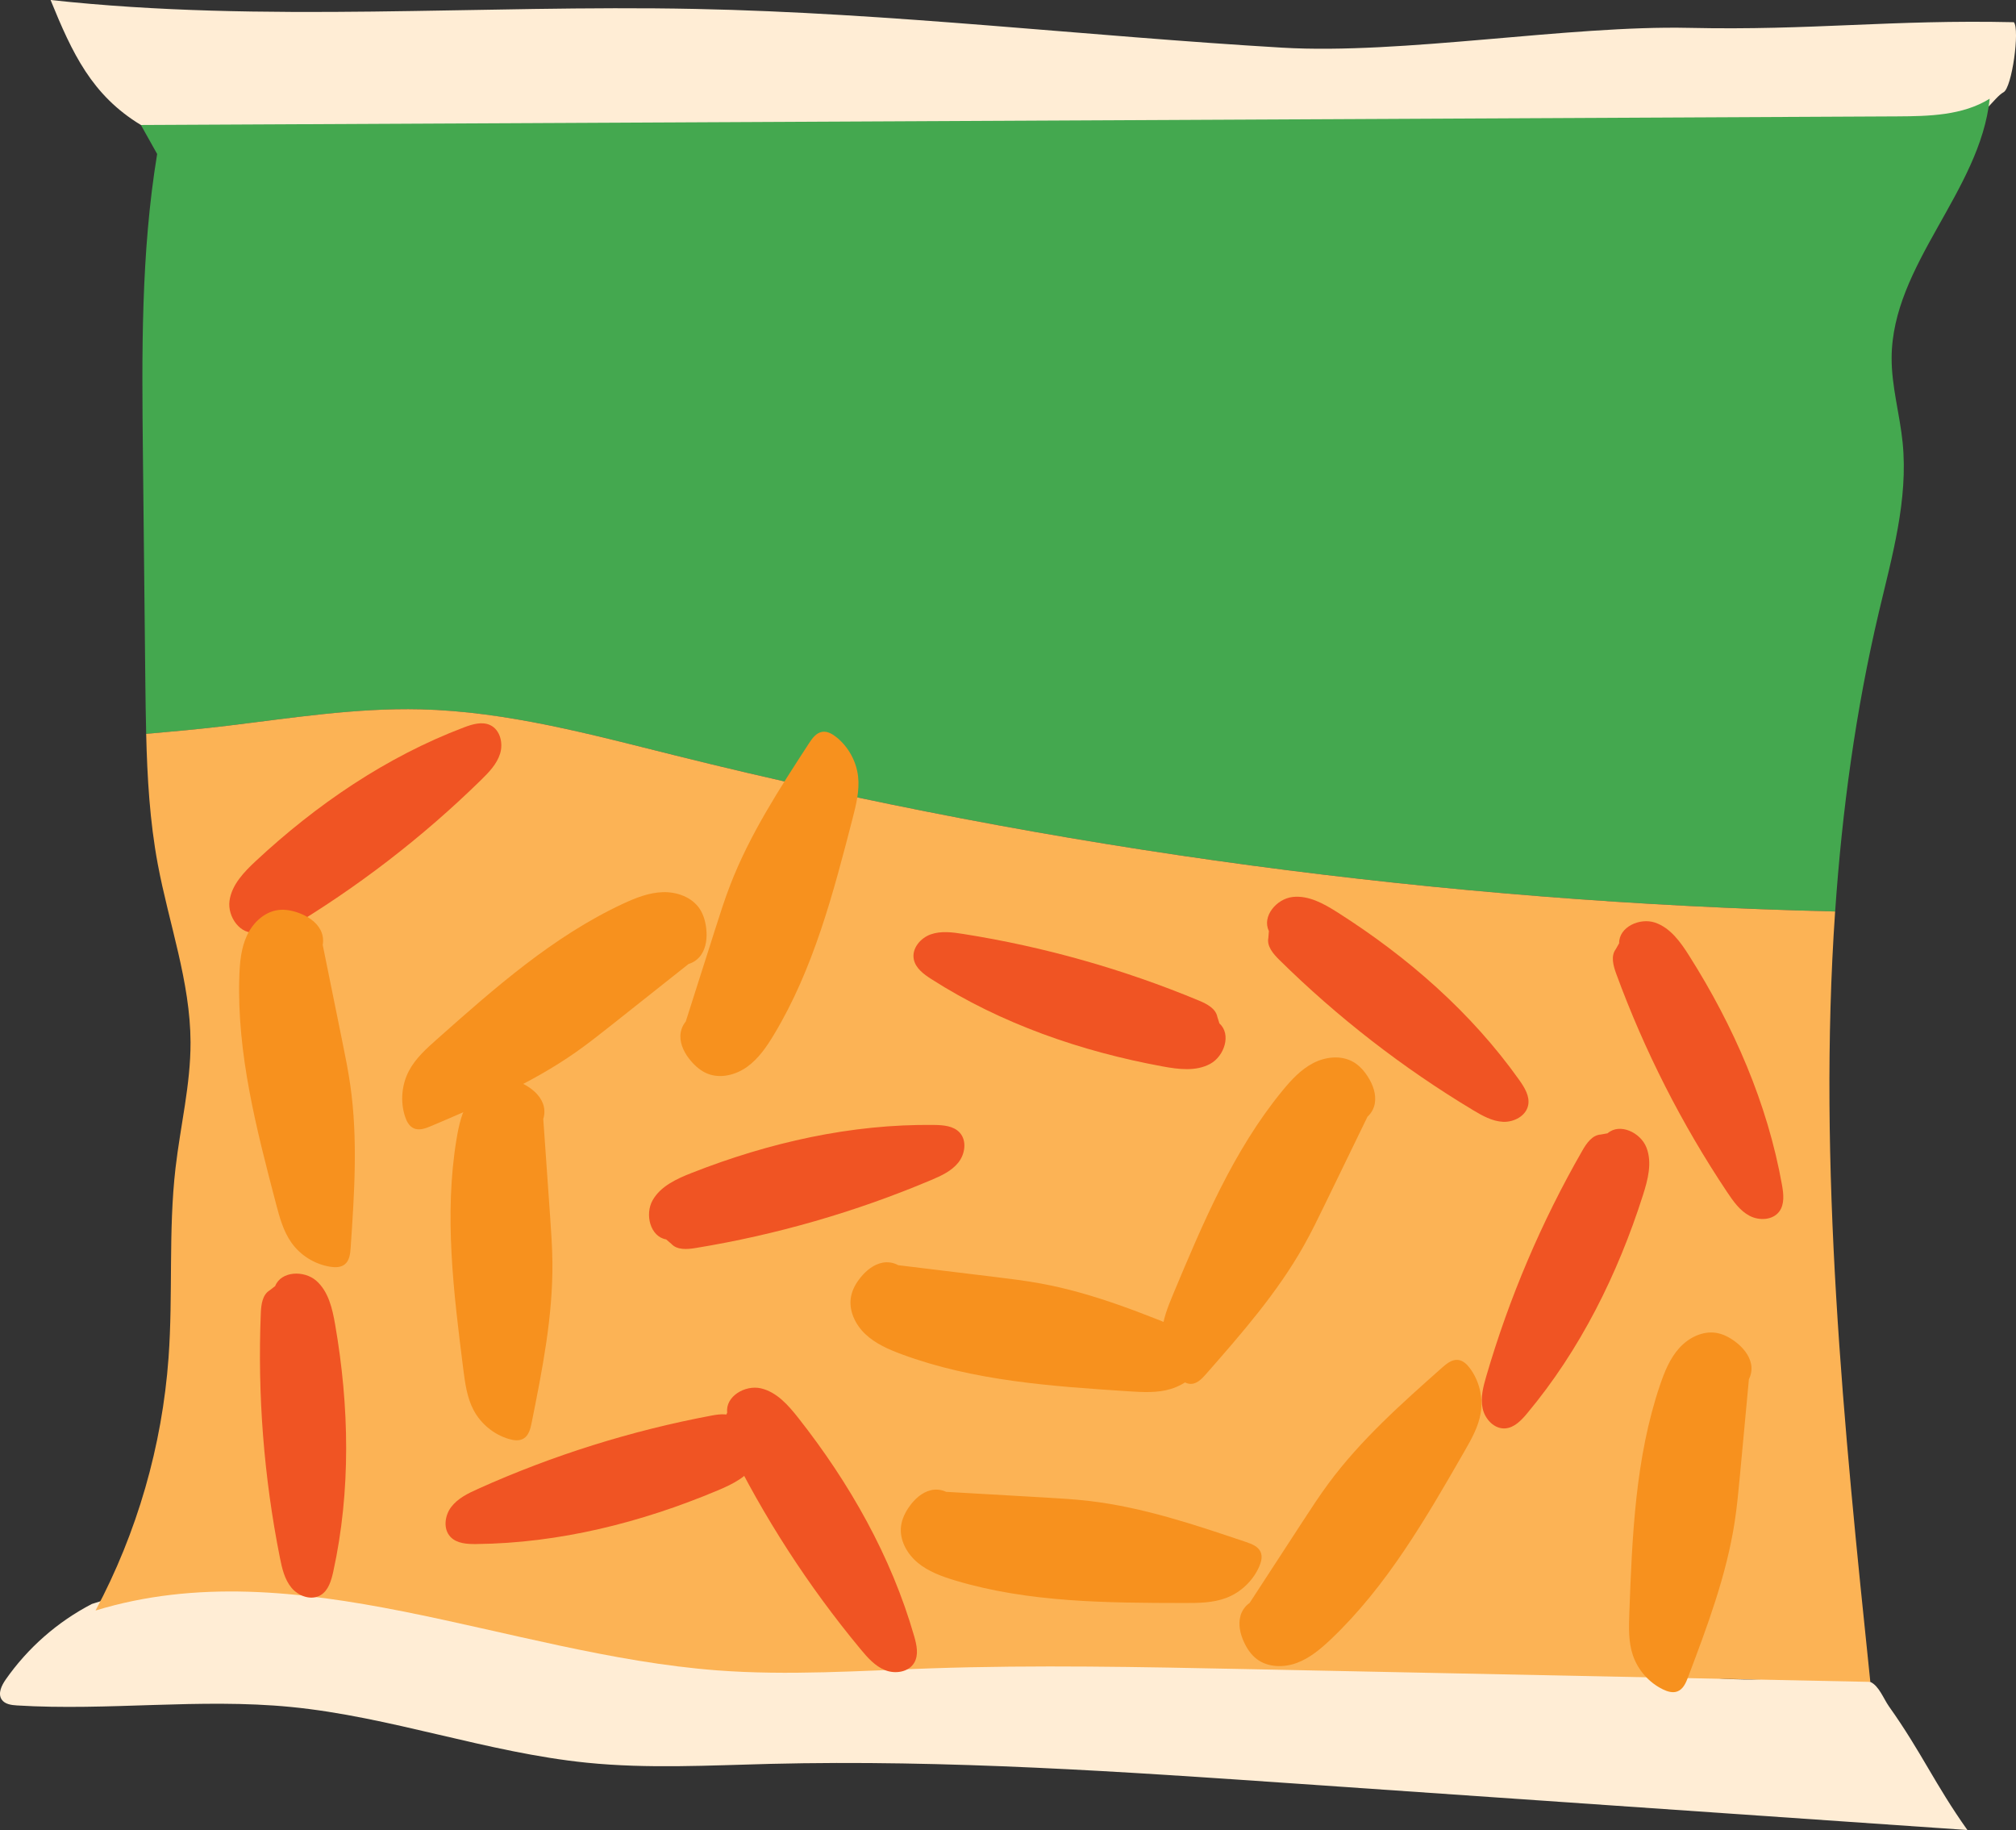 <?xml version="1.0" encoding="utf-8"?>
<!-- Generator: Adobe Illustrator 16.0.2, SVG Export Plug-In . SVG Version: 6.00 Build 0)  -->
<!DOCTYPE svg PUBLIC "-//W3C//DTD SVG 1.1//EN" "http://www.w3.org/Graphics/SVG/1.1/DTD/svg11.dtd">
<svg version="1.1" id="Layer_1" xmlns="http://www.w3.org/2000/svg" xmlns:xlink="http://www.w3.org/1999/xlink" x="0px" y="0px"
	 width="103.256px" height="93.715px" viewBox="0 0 103.256 93.715" enable-background="new 0 0 103.256 93.715"
	 xml:space="preserve">
<rect x="0" y="0" width="103.256" height="93.715" fill="#333333" stroke="none"/>
<g>
	<path fill="#FFEDD5" d="M7.218,6.401C4.704,4.881,3.699,2.721,2.59,0c10.948,1.195,22.005,0.234,33.015,0.457
		c10.045,0.204,20.042,1.394,30.071,1.984c6.136,0.361,14.687-1.15,20.832-1.014c6.305,0.139,10.336-0.43,16.64-0.29
		c0.309,0.385-0.097,3.354-0.531,3.587c-0.455,0.245-1.14,1.392-1.641,1.283c-1.552-0.336-2.947,0.409-4.464,0.879
		c-3.338,1.036-6.997,0.005-10.462,0C59.971,6.85,33.296,6.437,7.218,6.401"/>
	<path fill="#FFEDD5" d="M4.702,82.141c-1.753,0.909-3.281,2.25-4.411,3.87c-0.211,0.304-0.411,0.714-0.205,1.022
		c0.162,0.241,0.493,0.286,0.783,0.303c4.666,0.287,9.363-0.376,14.015,0.077c5.128,0.499,10.052,2.339,15.179,2.857
		c3.114,0.315,6.254,0.137,9.383,0.059c9.054-0.224,18.104,0.401,27.139,1.025c11.394,0.787,22.788,1.574,34.181,2.362
		c-1.682-2.372-2.332-3.956-4.014-6.327c-0.285-0.403-0.508-1.052-0.957-1.258c-0.664-0.304-2.545-0.62-3.254-0.45
		c-2.439,0.587-4.994,0.255-7.486-0.031c-16.235-1.863-32.628-1.611-48.969-1.495c-2.334,0.017-4.676,0.03-6.992-0.26
		c-2.052-0.258-4.067-0.752-6.105-1.104c-5.168-0.891-8.016-1.419-13.26-1.385c-1.283,0.008-3.616,0.271-4.834,0.674"/>
	<path fill="#44A84F" d="M21.531,36.326c4.437,0.107,8.767,1.292,13.073,2.366c19.422,4.839,39.379,7.508,59.389,7.986
		c0.355-5.158,1.047-10.28,2.241-15.337c0.675-2.857,1.509-5.755,1.216-8.676c-0.146-1.455-0.572-2.884-0.564-4.346
		c0.024-4.775,4.529-8.515,5.023-13.265c-1.387,0.863-3.115,0.897-4.748,0.906C67.18,6.107,37.199,6.254,7.217,6.401l0.832,1.485
		C7.213,12.959,7.265,18.133,7.32,23.274c0.041,3.899,0.082,7.797,0.124,11.695c0.009,0.871,0.022,1.742,0.043,2.614
		c1.383-0.122,2.765-0.247,4.143-0.413C14.922,36.771,18.216,36.246,21.531,36.326"/>
	<path fill="#FCB355" d="M34.604,38.691c-4.307-1.073-8.636-2.259-13.073-2.366c-3.315-0.08-6.609,0.446-9.901,0.844
		c-1.378,0.167-2.76,0.291-4.143,0.413c0.054,2.235,0.183,4.467,0.592,6.661c0.569,3.05,1.669,6.031,1.68,9.133
		c0.006,2.163-0.521,4.288-0.769,6.437c-0.373,3.222-0.123,6.486-0.358,9.721c-0.327,4.511-1.609,8.95-3.738,12.941
		c10.299-3.144,21.098,2.249,31.835,3.065c3.647,0.277,7.311,0.019,10.966-0.104c5.376-0.181,10.756-0.071,16.133,0.039
		c10.656,0.218,21.312,0.436,31.967,0.655c-1.363-13.089-2.701-26.388-1.803-39.452C73.983,46.2,54.026,43.532,34.604,38.691"/>
	<path fill="#F05423" d="M62.35,52.075c-0.081-0.429-0.535-0.665-0.939-0.833c-3.872-1.611-7.935-2.76-12.077-3.414
		c-0.553-0.088-1.133-0.164-1.661,0.021c-0.528,0.186-0.977,0.72-0.872,1.269c0.087,0.46,0.507,0.77,0.901,1.022
		c3.577,2.289,7.668,3.705,11.845,4.472c0.816,0.15,1.707,0.265,2.436-0.131c0.729-0.395,1.094-1.518,0.474-2.069"/>
	<path fill="#F05423" d="M37.104,72.661c-0.223,0.376-0.037,0.853,0.155,1.246c1.842,3.767,4.134,7.314,6.811,10.541
		c0.357,0.431,0.742,0.871,1.261,1.081c0.519,0.209,1.209,0.105,1.493-0.377c0.238-0.402,0.128-0.913-0.002-1.362
		c-1.173-4.082-3.309-7.847-5.938-11.182c-0.514-0.652-1.106-1.326-1.915-1.511c-0.809-0.185-1.824,0.417-1.723,1.24"/>
	<path fill="#F05423" d="M82.755,48.611c-0.262,0.351-0.125,0.845,0.025,1.255c1.442,3.937,3.355,7.702,5.685,11.189
		c0.312,0.466,0.647,0.944,1.142,1.206c0.495,0.261,1.192,0.229,1.525-0.22c0.277-0.376,0.221-0.895,0.139-1.356
		c-0.744-4.181-2.48-8.147-4.751-11.736c-0.442-0.701-0.963-1.433-1.748-1.701c-0.786-0.267-1.858,0.226-1.842,1.056"/>
	<path fill="#F05423" d="M13.815,66.077c-0.375,0.225-0.439,0.732-0.457,1.169c-0.171,4.19,0.157,8.4,0.976,12.513
		c0.109,0.549,0.238,1.119,0.595,1.55c0.356,0.431,1.013,0.668,1.492,0.38c0.401-0.241,0.546-0.743,0.647-1.199
		c0.91-4.149,0.823-8.477,0.097-12.661c-0.142-0.818-0.342-1.693-0.965-2.24c-0.624-0.548-1.803-0.501-2.106,0.271"/>
	<path fill="#F05423" d="M37.708,72.671c-0.303-0.315-0.812-0.263-1.242-0.183c-4.122,0.772-8.151,2.035-11.976,3.755
		c-0.51,0.229-1.037,0.483-1.377,0.927c-0.34,0.444-0.424,1.137-0.036,1.54c0.325,0.336,0.846,0.366,1.314,0.361
		c4.247-0.043,8.445-1.097,12.361-2.743c0.765-0.321,1.573-0.712,1.966-1.443c0.394-0.73,0.085-1.869-0.736-1.991"/>
	<path fill="#F05423" d="M81.987,58.1c-0.436,0.026-0.728,0.447-0.944,0.826c-2.089,3.636-3.743,7.522-4.917,11.547
		c-0.157,0.538-0.307,1.103-0.189,1.65s0.59,1.06,1.148,1.026c0.467-0.028,0.828-0.406,1.128-0.765
		c2.724-3.258,4.646-7.136,5.937-11.183c0.252-0.79,0.479-1.658,0.179-2.432s-1.367-1.278-1.992-0.732"/>
	<path fill="#F05423" d="M64.963,48.028c-0.086,0.429,0.247,0.817,0.558,1.124c2.986,2.945,6.322,5.533,9.917,7.693
		c0.479,0.288,0.988,0.577,1.547,0.603c0.559,0.025,1.176-0.301,1.285-0.85c0.091-0.459-0.183-0.903-0.453-1.285
		c-2.458-3.463-5.721-6.309-9.305-8.586c-0.7-0.445-1.482-0.886-2.307-0.792c-0.824,0.093-1.583,0.997-1.215,1.741"/>
	<path fill="#F05423" d="M13.468,47.855c0.393,0.191,0.853-0.033,1.229-0.257c3.602-2.147,6.948-4.723,9.944-7.657
		c0.4-0.392,0.807-0.811,0.973-1.346c0.166-0.534,0.005-1.213-0.498-1.457c-0.421-0.204-0.921-0.051-1.358,0.114
		c-3.971,1.506-7.547,3.945-10.655,6.84c-0.607,0.566-1.23,1.212-1.347,2.033c-0.118,0.822,0.565,1.784,1.378,1.615"/>
	<path fill="#F05423" d="M34.387,63.7c0.296,0.322,0.806,0.282,1.237,0.212c4.139-0.677,8.196-1.847,12.06-3.478
		c0.515-0.218,1.048-0.459,1.398-0.896c0.35-0.436,0.45-1.126,0.071-1.538c-0.317-0.344-0.838-0.385-1.305-0.391
		c-4.247-0.056-8.468,0.902-12.421,2.457c-0.772,0.303-1.588,0.676-1.999,1.397c-0.41,0.721-0.127,1.867,0.69,2.007"/>
	<path fill="#F7911E" d="M89.61,70.269c-0.165,1.771-0.331,3.542-0.496,5.313c-0.074,0.789-0.148,1.579-0.268,2.362
		c-0.422,2.739-1.408,5.354-2.387,7.945c-0.11,0.291-0.25,0.614-0.541,0.727c-0.24,0.094-0.514,0.011-0.746-0.102
		c-0.717-0.348-1.284-0.993-1.539-1.748c-0.232-0.69-0.209-1.436-0.182-2.163c0.147-3.939,0.305-7.943,1.572-11.675
		c0.23-0.678,0.505-1.36,0.984-1.892c0.479-0.532,1.199-0.895,1.906-0.777c0.356,0.06,0.686,0.237,0.974,0.456
		c0.375,0.285,0.702,0.668,0.798,1.129s-0.102,1.001-0.532,1.194"/>
	<path fill="#F7911E" d="M16.457,48.036l1.062,5.23c0.158,0.776,0.316,1.553,0.427,2.338c0.389,2.743,0.202,5.532,0.014,8.296
		c-0.021,0.311-0.061,0.659-0.306,0.852c-0.204,0.16-0.489,0.159-0.745,0.118c-0.787-0.126-1.517-0.578-1.979-1.228
		c-0.422-0.593-0.614-1.314-0.799-2.018c-0.999-3.813-2.006-7.691-1.873-11.63c0.024-0.716,0.09-1.448,0.395-2.096
		c0.304-0.648,0.889-1.204,1.599-1.295c0.359-0.046,0.725,0.028,1.065,0.154c0.441,0.165,0.865,0.436,1.09,0.85
		c0.224,0.414,0.192,0.988-0.164,1.297"/>
	<path fill="#F7911E" d="M70.198,56.862c-0.777,1.6-1.554,3.2-2.332,4.8c-0.346,0.713-0.692,1.426-1.08,2.117
		c-1.357,2.416-3.199,4.518-5.026,6.6c-0.206,0.234-0.45,0.487-0.761,0.491c-0.259,0.004-0.485-0.17-0.663-0.358
		c-0.549-0.578-0.854-1.381-0.827-2.177c0.025-0.728,0.31-1.417,0.59-2.089c1.522-3.636,3.076-7.329,5.574-10.378
		c0.453-0.554,0.951-1.096,1.586-1.426c0.635-0.33,1.438-0.416,2.057-0.057c0.314,0.181,0.559,0.462,0.752,0.769
		c0.251,0.398,0.424,0.871,0.35,1.337c-0.073,0.465-0.447,0.901-0.917,0.931"/>
	<path fill="#F7911E" d="M27.8,56.941c0.125,1.774,0.249,3.549,0.374,5.323c0.055,0.791,0.111,1.582,0.119,2.374
		c0.029,2.771-0.519,5.511-1.064,8.228c-0.062,0.305-0.147,0.645-0.414,0.804c-0.223,0.133-0.506,0.095-0.754,0.021
		c-0.764-0.227-1.429-0.771-1.803-1.475c-0.341-0.642-0.438-1.382-0.53-2.104c-0.495-3.911-0.99-7.887-0.346-11.776
		c0.117-0.706,0.278-1.423,0.664-2.026c0.386-0.603,1.038-1.079,1.754-1.076c0.362,0.001,0.715,0.122,1.035,0.291
		c0.417,0.22,0.802,0.545,0.971,0.984c0.168,0.44,0.062,1.005-0.331,1.265"/>
	<path fill="#F7911E" d="M48.099,76.377c1.776,0.102,3.552,0.204,5.328,0.306c0.791,0.045,1.583,0.091,2.37,0.183
		c2.751,0.324,5.4,1.216,8.025,2.102c0.295,0.099,0.622,0.227,0.745,0.513c0.103,0.237,0.03,0.513-0.075,0.75
		c-0.322,0.729-0.946,1.319-1.692,1.601c-0.681,0.257-1.427,0.259-2.155,0.258c-3.941-0.006-7.948-0.021-11.723-1.153
		c-0.686-0.206-1.377-0.457-1.926-0.916c-0.55-0.46-0.938-1.168-0.845-1.877c0.048-0.359,0.212-0.694,0.421-0.99
		c0.271-0.385,0.642-0.726,1.099-0.838c0.458-0.111,1.005,0.066,1.213,0.489"/>
	<path fill="#F7911E" d="M45.646,64.747c1.766,0.215,3.532,0.43,5.297,0.645c0.787,0.096,1.574,0.192,2.354,0.335
		c2.725,0.498,5.311,1.557,7.875,2.609c0.288,0.118,0.606,0.267,0.711,0.56c0.087,0.243-0.003,0.514-0.123,0.744
		c-0.368,0.707-1.029,1.256-1.791,1.489c-0.696,0.213-1.441,0.167-2.167,0.12c-3.933-0.257-7.931-0.528-11.626-1.899
		c-0.671-0.249-1.345-0.544-1.864-1.037c-0.518-0.494-0.861-1.225-0.722-1.927c0.07-0.356,0.255-0.679,0.483-0.961
		c0.295-0.367,0.686-0.684,1.15-0.766c0.464-0.082,0.998,0.13,1.179,0.565"/>
	<path fill="#F7911E" d="M35.013,52.658c0.54-1.695,1.08-3.39,1.621-5.085c0.24-0.755,0.481-1.51,0.766-2.249
		c0.998-2.585,2.52-4.929,4.03-7.252c0.17-0.261,0.375-0.546,0.683-0.594c0.255-0.041,0.504,0.099,0.708,0.259
		c0.626,0.493,1.042,1.244,1.13,2.037c0.079,0.723-0.104,1.447-0.286,2.151c-0.985,3.817-1.996,7.694-4.031,11.069
		c-0.37,0.614-0.785,1.221-1.366,1.638c-0.581,0.418-1.364,0.618-2.028,0.352c-0.336-0.135-0.619-0.378-0.854-0.654
		c-0.305-0.358-0.544-0.802-0.538-1.273c0.006-0.471,0.314-0.956,0.775-1.053"/>
	<path fill="#F7911E" d="M63.805,82.392c0.971-1.491,1.942-2.981,2.913-4.472c0.432-0.664,0.865-1.328,1.336-1.965
		c1.648-2.227,3.738-4.083,5.811-5.921c0.233-0.206,0.507-0.427,0.815-0.392c0.258,0.029,0.461,0.229,0.615,0.438
		c0.471,0.642,0.674,1.477,0.547,2.264c-0.114,0.718-0.483,1.367-0.847,1.998c-1.963,3.418-3.967,6.888-6.825,9.602
		c-0.52,0.492-1.081,0.968-1.752,1.216c-0.672,0.248-1.479,0.233-2.049-0.2c-0.288-0.219-0.496-0.529-0.65-0.857
		c-0.199-0.427-0.311-0.918-0.18-1.37c0.131-0.452,0.556-0.839,1.026-0.809"/>
	<path fill="#F7911E" d="M35.548,49.143c-1.394,1.105-2.788,2.21-4.182,3.315c-0.621,0.492-1.243,0.984-1.892,1.439
		c-2.27,1.588-4.841,2.684-7.391,3.768c-0.286,0.122-0.616,0.244-0.898,0.113c-0.235-0.109-0.364-0.364-0.443-0.611
		c-0.244-0.758-0.17-1.614,0.199-2.32c0.338-0.645,0.894-1.143,1.438-1.626c2.948-2.617,5.95-5.271,9.522-6.936
		c0.649-0.302,1.332-0.575,2.048-0.597c0.715-0.022,1.476,0.248,1.879,0.84c0.203,0.3,0.303,0.66,0.344,1.019
		c0.053,0.468,0.003,0.97-0.264,1.357c-0.268,0.387-0.794,0.619-1.231,0.441"/>
</g>
</svg>

